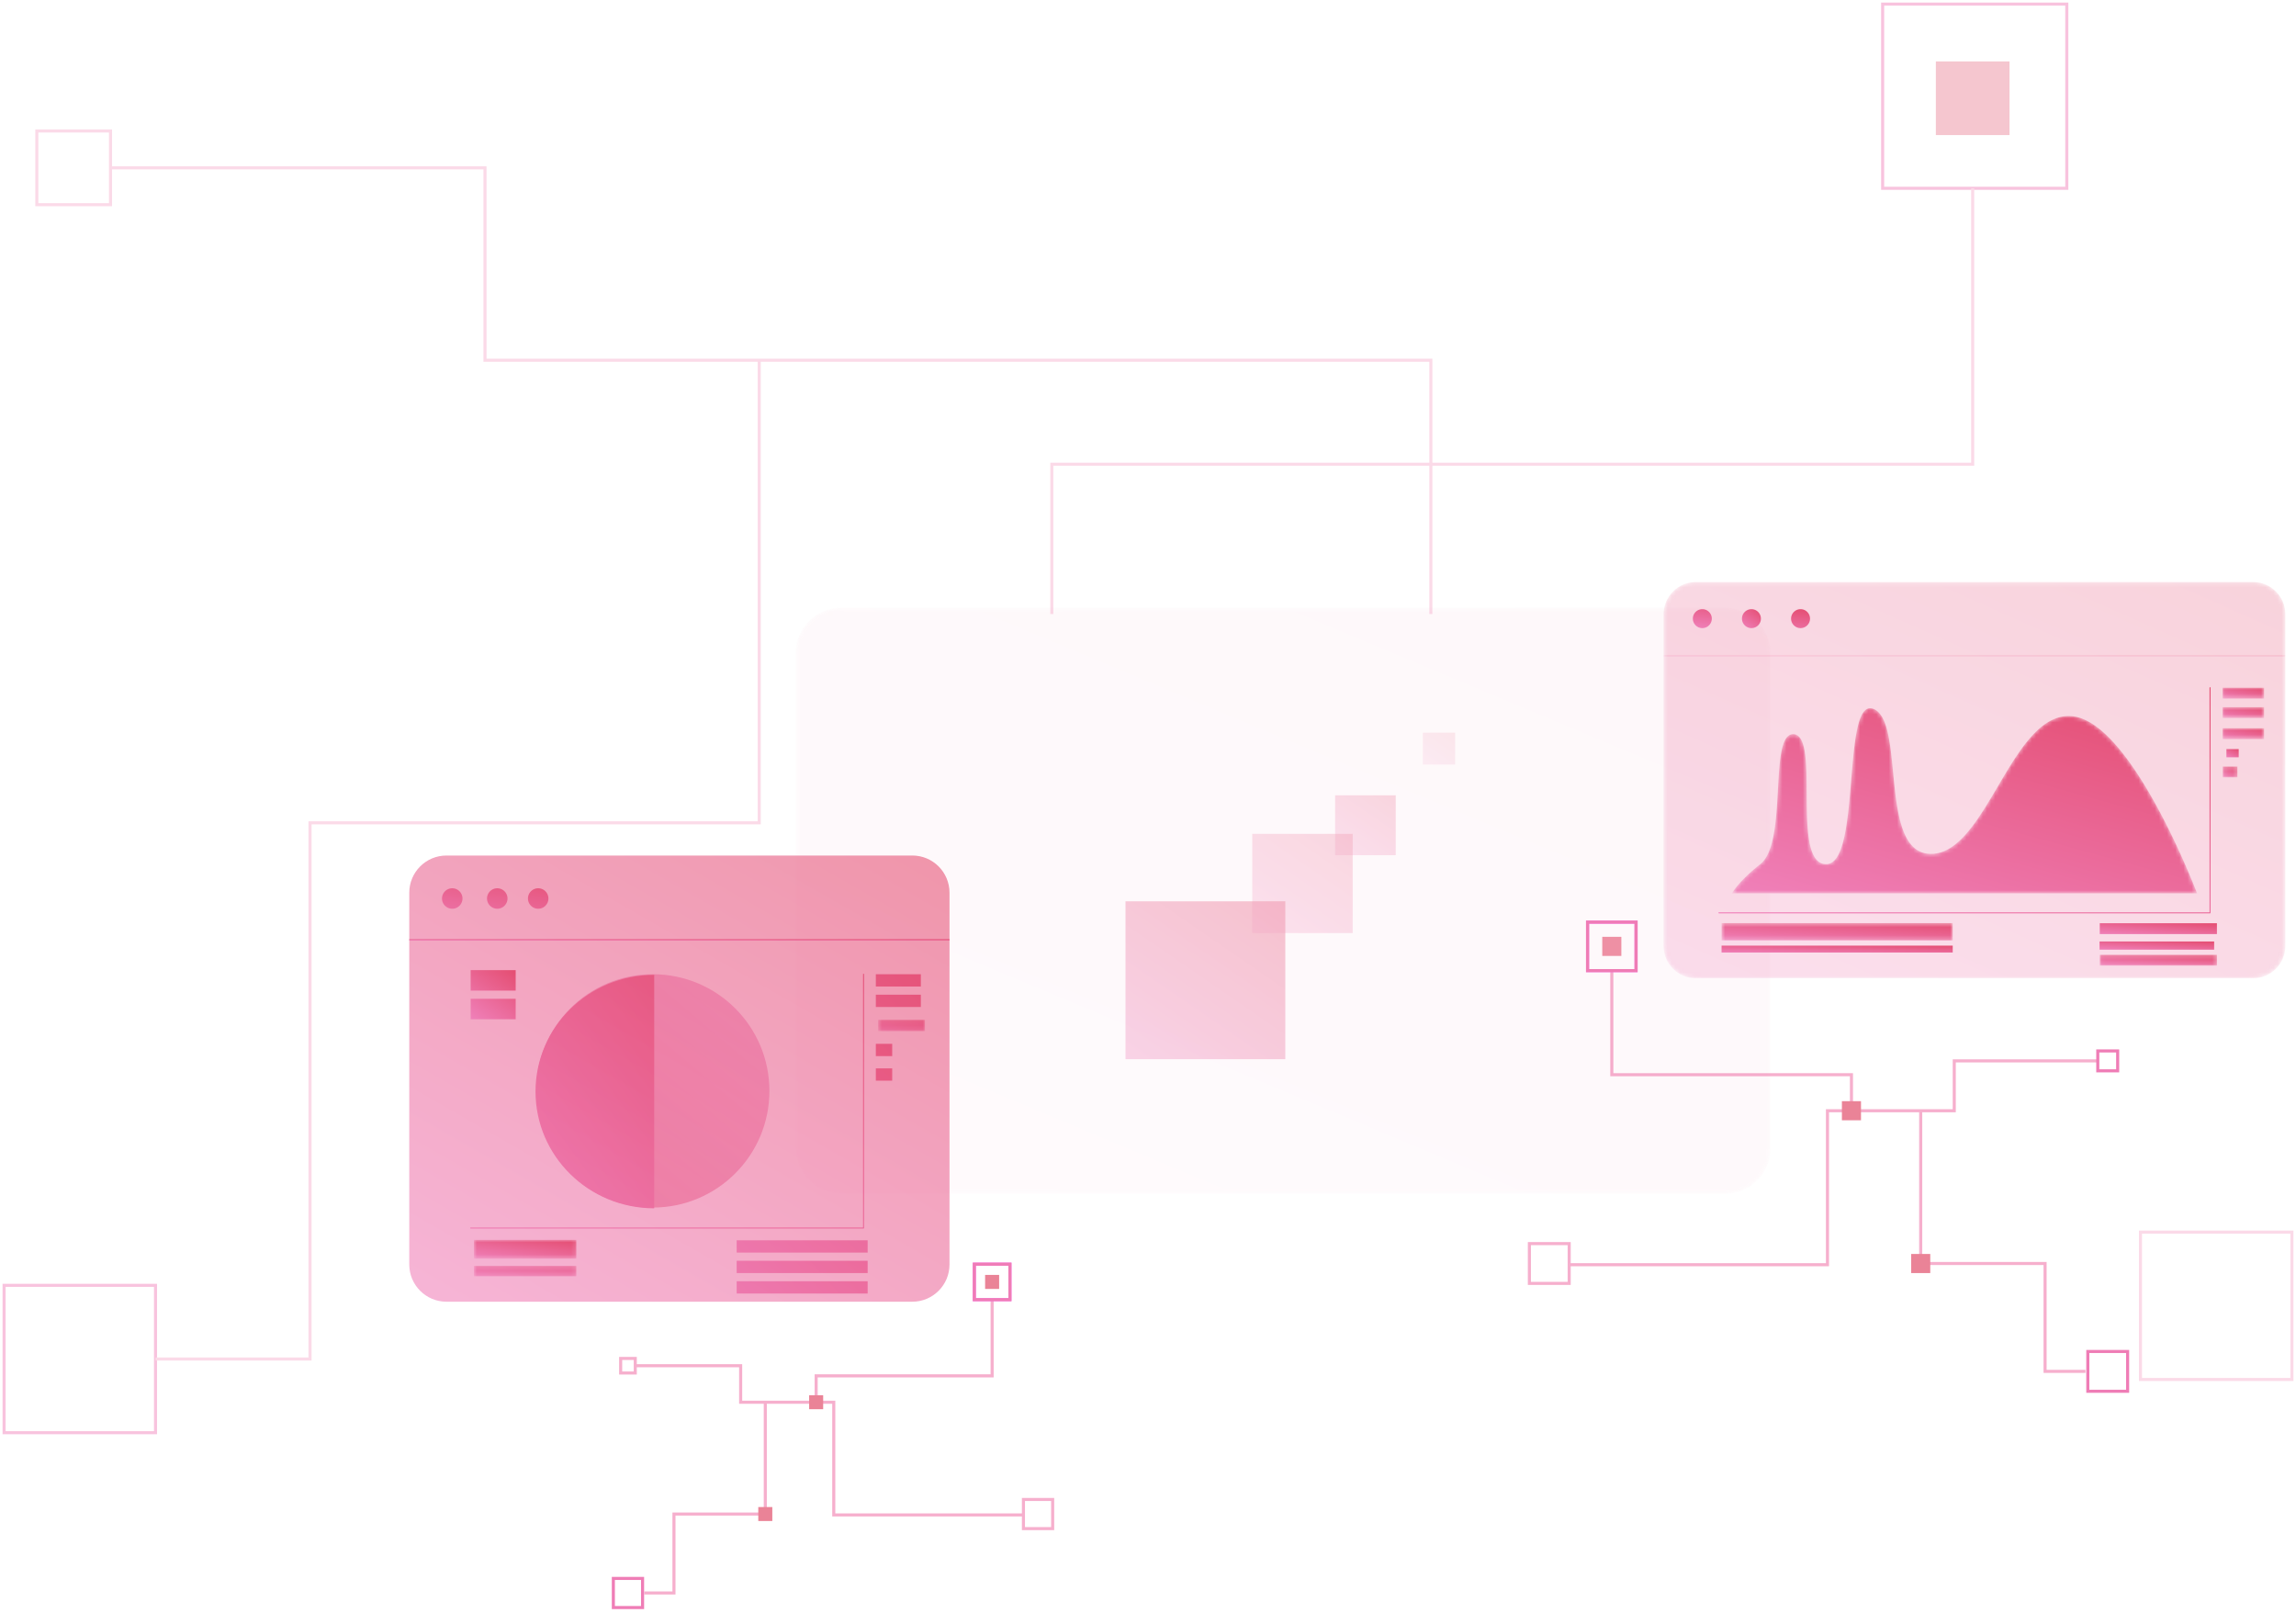 <svg
                    width="100%"
                    viewBox="0 0 561 394"
                    xmlns:xlink="http://www.w3.org/1999/xlink"
                    class="hidden lg:block"
                    ><title>Graphic@3x</title><defs
                        ><linearGradient
                            x1="7.569%"
                            y1="110.903%"
                            x2="97.65%"
                            y2="-18.394%"
                            id="a"
                            ><stop stop-color="#F082BC" offset="0%"></stop><stop
                                stop-color="#E3486A"
                                offset="100%"></stop></linearGradient
                        ><path id="b" d="M.566.114h11.43V2.91H.565z"
                        ></path><path id="d" d="M.79.245h25.042v2.547H.79z"
                        ></path><path
                            d="M0 9.5C0 4.677 3.98.768 8.888.768h114.834c4.91 0 8.889 3.91 8.889 8.732v10.846H0"
                            id="f"></path><path
                            d="M9.153 4.723c0 2.35-1.938 4.256-4.33 4.256C2.43 8.979.49 7.074.49 4.723.49 2.373 2.43.468 4.822.468"
                            id="h"></path><linearGradient
                            x1="15.195%"
                            y1="91.211%"
                            x2="89.086%"
                            y2="3.721%"
                            id="j"
                            ><stop stop-color="#E3486B" offset="0%"></stop><stop
                                stop-color="#EF81BA"
                                offset="100%"></stop></linearGradient
                        ><path
                            d="M.85.172c0 16.015 12.982 28.998 28.998 28.998V.172H.85z"
                            id="k"></path><path
                            d="M11.531.471C5.402.471.433 5.427.433 11.542v121.034c0 6.114 4.97 11.072 11.098 11.072h215.962c6.13 0 11.099-4.958 11.099-11.072V11.542c0-6.115-4.97-11.071-11.1-11.071H11.533z"
                            id="m"></path><path
                            d="M152.395 89.113c0 4.343-3.53 7.865-7.885 7.865H8.368C4.01 96.978.48 93.456.48 89.113V8.05C.48 3.705 4.011.183 8.368.183H144.51c4.355 0 7.885 3.522 7.885 7.866"
                            id="o"></path><path
                            id="q"
                            d="M.48.06h151.915v.292H.48z"></path><path
                            id="s"
                            d="M.746.782h12.583v12.429H.746z"></path><path
                            id="u"
                            d="M.052.008h10.151v2.65H.053z"></path><path
                            id="w"
                            d="M.052.764h10.151v2.65H.053z"></path><path
                            id="y"
                            d="M.052.9h10.151v2.65H.053z"></path><path
                            id="A"
                            d="M.096.257h3.588v2.65H.096z"></path><path
                            id="C"
                            d="M.052.252H28.68v2.65H.052z"></path><path
                            d="M29.194 19.062c-.801 9.548-1.812 19.097-6.027 19.046-8.748-.105-1.155-31.749-8.026-31.749-6.076 0-1.222 26.368-8.035 31.749C1.713 42.365.184 45.235.184 45.235h113.644S97.971 3.417 83.335 1.973C68.698.526 62.6 34.98 49.181 35.583 35.766 36.19 42.714 3.384 34.786.19a2.231 2.231 0 0 0-.833-.175c-3.365-.001-3.959 9.522-4.759 19.047"
                            id="E"></path><path
                            id="G"
                            d="M.79.895h25.042v4.582H.79z"></path><path
                            id="I"
                            d="M.646.506h56.478v4.239H.646z"></path><path
                            id="K"
                            d="M.646.012h56.478v1.697H.646z"></path><path
                            id="L"
                            d="M.646 1.709h56.478V.012H.646z"></path></defs
                    ><g fill="none" fill-rule="evenodd"
                        ><path
                            fill="url(#a)"
                            d="M179 305h32v-3h-32zM213 240h11v-3h-11zM213 245h11v-3h-11z"
                            transform="translate(1 1)"></path><g
                            transform="translate(214 249)"
                            ><mask id="c" fill="#fff"
                                ><use xlink:href="#b"></use></mask
                            ><path
                                fill="url(#a)"
                                mask="url(#c)"
                                d="M.566 2.91h11.43V.114H.565z"></path></g
                        ><path
                            fill="url(#a)"
                            d="M213 257h4v-3h-4zM213 263h4v-3h-4zM179 310h32v-3h-32zM179 315h32v-3h-32z"
                            transform="translate(1 1)"></path><g
                            transform="translate(115 309)"
                            ><mask id="e" fill="#fff"
                                ><use xlink:href="#d"></use></mask
                            ><path
                                fill="url(#a)"
                                mask="url(#e)"
                                d="M.79 2.792h25.042V.245H.79z"></path></g
                        ><g transform="translate(100 209)"
                            ><mask id="g" fill="#fff"
                                ><use xlink:href="#f"></use></mask
                            ><path
                                d="M123.722.768H8.888C3.98.768 0 4.678 0 9.5v10.846h132.61V9.5c0-4.823-3.979-8.732-8.888-8.732"
                                mask="url(#g)"></path></g
                        ><g transform="translate(105.938 214.833)"
                            ><mask id="i" fill="#fff"
                                ><use xlink:href="#h"></use></mask
                            ><path
                                d="M9.153 4.723c0 2.35-1.938 4.256-4.33 4.256C2.43 8.979.49 7.074.49 4.723.49 2.373 2.43.468 4.822.468c2.393 0 4.331 1.905 4.331 4.255"
                                mask="url(#i)"></path></g
                        ><path
                            d="M107 218.5a2.5 2.5 0 1 0 5 0 2.5 2.5 0 0 0-5 0M118 218.5a2.5 2.5 0 1 0 5 0 2.5 2.5 0 0 0-5 0M128 218.5a2.5 2.5 0 1 0 5 0 2.5 2.5 0 0 0-5 0"
                            fill="url(#a)"
                            transform="translate(1 1)"></path><path
                            stroke="url(#a)"
                            stroke-width="0.25"
                            stroke-linecap="round"
                            stroke-linejoin="round"
                            d="M114 299h96v-62"
                            transform="translate(1 1)"></path><path
                            d="M130 265.5c0 15.74 12.76 28.5 28.5 28.5s28.5-12.76 28.5-28.5-12.76-28.5-28.5-28.5-28.5 12.76-28.5 28.5"
                            fill="url(#j)"
                            opacity="0.595"
                            transform="translate(1 1)"></path><path
                            d="M.85 28.669c0 15.748 12.982 28.514 28.998 28.514V.153C13.832.153.85 12.919.85 28.669"
                            transform="translate(130 238)"
                            fill="url(#a)"></path><g
                            transform="translate(130 266)"
                            ><mask id="l" fill="#fff"
                                ><use xlink:href="#k"></use></mask
                            ><path
                                d="M.85.172c0 16.015 12.982 28.998 28.998 28.998V.172H.85z"
                                mask="url(#l)"></path></g
                        ><path
                            stroke="#F6AFCD"
                            stroke-width="0.75"
                            d="M383.41 308.963h63.11v-37.614h30.98v-12.183h35.066"
                        ></path><path
                            stroke="#F6AFCD"
                            stroke-width="0.75"
                            d="M469.302 271.349v37.316h30.39v26.352h9.866M452.38 271.349v-8.803h-58.552v-25.53M373.688 313.527h9.723v-9.722h-9.723z"
                        ></path><path
                            stroke="#EF7DB6"
                            stroke-width="0.75"
                            d="M510.134 339.878h9.725v-9.72h-9.725zM512.566 261.597h4.86v-4.86h-4.86z"
                        ></path><path
                            stroke="#FF69F6"
                            stroke-width="0.75"
                            d="M387.903 237.116h11.85V225.27h-11.85z"
                        ></path><path
                            fill="#E13F5E"
                            opacity="0.566"
                            d="M391.494 233.526h4.666v-4.666h-4.666z"
                        ></path><path
                            stroke="#EF7DB6"
                            stroke-width="0.75"
                            d="M387.903 237.116h11.85V225.27h-11.85z"
                        ></path><path
                            fill="#EA8397"
                            d="M450.048 273.682h4.666v-4.665h-4.666zM466.97 310.999h4.667v-4.665h-4.668z"
                        ></path><path d="M503 298h7v-7h-7z"></path><path
                            stroke="#F6AFCD"
                            stroke-width="0.75"
                            d="M250.064 370.087H203.72v-27.53h-22.749v-8.918H155.22"
                        ></path><path
                            stroke="#F6AFCD"
                            stroke-width="0.75"
                            d="M186.99 342.556v27.313h-22.315v19.288h-7.247M199.417 342.556v-6.443h42.998v-18.686M250.064 373.426h7.141v-7.114h-7.14z"
                        ></path><path
                            stroke="#EF7DB6"
                            stroke-width="0.75"
                            d="M149.864 392.714h7.14V385.6h-7.14z"></path><path
                            stroke="#F6AFCD"
                            stroke-width="0.75"
                            d="M151.65 335.417h3.569v-3.558h-3.57z"></path><path
                            stroke="#FF69F6"
                            stroke-width="0.75"
                            d="M238.064 317.499h8.702v-8.671h-8.702z"
                        ></path><path
                            fill="#EA8397"
                            d="M240.701 314.872h3.428v-3.415H240.7z"
                        ></path><path
                            stroke="#EF7DB6"
                            stroke-width="0.75"
                            d="M238.064 317.499h8.702v-8.671h-8.702z"
                        ></path><path
                            fill="#EA8397"
                            d="M197.703 344.263h3.427v-3.415h-3.427zM185.277 371.576h3.427v-3.415h-3.427z"
                        ></path><g transform="translate(194 148)"
                            ><mask id="n" fill="#fff"
                                ><use xlink:href="#m"></use></mask
                            ><path
                                d="M11.531.471C5.402.471.433 5.427.433 11.542v121.034c0 6.114 4.97 11.072 11.098 11.072h215.962c6.13 0 11.099-4.958 11.099-11.072V11.542c0-6.115-4.97-11.071-11.1-11.071H11.533z"
                                fill="url(#a)"
                                opacity="0.2"
                                mask="url(#n)"></path></g
                        ><g
                            ><g transform="translate(406 142)"
                                ><mask id="p" fill="#fff"
                                    ><use xlink:href="#o"></use></mask
                                ><path
                                    d="M144.51 96.978H8.368C4.01 96.978.48 93.456.48 89.113V8.05C.48 3.705 4.011.183 8.368.183H144.51c4.355 0 7.885 3.522 7.885 7.866v81.064c0 4.343-3.53 7.865-7.885 7.865"
                                    fill="url(#a)"
                                    opacity="0.5"
                                    mask="url(#p)"></path></g
                            ></g
                        ><g transform="translate(406 160)"
                            ><mask id="r" fill="#fff"
                                ><use xlink:href="#q"></use></mask
                            ><path
                                fill="url(#a)"
                                mask="url(#r)"
                                d="M.48.352h151.915V.06H.48z"></path></g
                        ><g opacity="0.459"
                            ><path
                                stroke="#F6AFCD"
                                stroke-width="0.75"
                                d="M523 337h37v-36h-37z"></path><path
                                stroke="#EF7DB6"
                                stroke-width="0.75"
                                d="M1 350h37v-36H1z"></path><path
                                stroke="#F6AFCD"
                                stroke-width="0.75"
                                d="M9 50h18V32H9z"></path><path
                                fill="#EA8397"
                                d="M473 33h18V15h-18z"></path><path
                                stroke="#EF7DB6"
                                stroke-width="0.75"
                                d="M460 46h45V1h-45z"></path><path
                                stroke="#F6AFCD"
                                stroke-width="0.75"
                                d="M349.616 150V88H118.5V41H27"></path><path
                                stroke="#F6AFCD"
                                stroke-width="0.75"
                                d="M185.5 88v113.01H75.749V332H38M257 150v-36.59h225V46"
                            ></path></g
                        ><g opacity="0.561"
                            ><path
                                fill="url(#a)"
                                opacity="0.381"
                                d="M51.22 29.918h14.81V15.294H51.22z"
                                transform="translate(275 179)"></path><path
                                fill="url(#a)"
                                opacity="0.358"
                                d="M30.97 48.947h24.545V24.706H30.97z"
                                transform="translate(275 179)"></path><path
                                fill="url(#a)"
                                opacity="0.58"
                                d="M0 79.744h39.05V41.176H0z"
                                transform="translate(275 179)"></path><g
                                transform="translate(336.941 183.706)"
                                ><mask id="t" fill="#fff"
                                    ><use xlink:href="#s"></use></mask
                                ><path
                                    mask="url(#t)"
                                    d="M.746 13.21h12.583V.783H.746z"></path></g
                            ><path
                                fill="url(#a)"
                                opacity="0.209"
                                d="M72.662 7.782h7.88V0h-7.88z"
                                transform="translate(275 179)"></path></g
                        ><g
                            ><path
                                d="M.052 3.19H28.68V.54H.052z"
                                transform="translate(513 225)"
                                fill="url(#a)"></path><g
                                transform="translate(543 168)"
                                ><mask id="v" fill="#fff"
                                    ><use xlink:href="#u"></use></mask
                                ><path
                                    fill="url(#a)"
                                    mask="url(#v)"
                                    d="M.052 2.659h10.151V.008H.053z"></path></g
                            ><g transform="translate(543 172)"
                                ><mask id="x" fill="#fff"
                                    ><use xlink:href="#w"></use></mask
                                ><path
                                    fill="url(#a)"
                                    mask="url(#x)"
                                    d="M.052 3.413h10.151V.764H.053z"></path></g
                            ><g transform="translate(543 177)"
                                ><mask id="z" fill="#fff"
                                    ><use xlink:href="#y"></use></mask
                                ><path
                                    fill="url(#a)"
                                    mask="url(#z)"
                                    d="M.052 3.55h10.151V.9H.053z"></path></g
                            ><path
                                fill="url(#a)"
                                d="M444 37h3v-2h-3z"
                                transform="translate(100 148)"></path><g
                                transform="translate(543 187)"
                                ><mask id="B" fill="#fff"
                                    ><use xlink:href="#A"></use></mask
                                ><path
                                    fill="url(#a)"
                                    mask="url(#B)"
                                    d="M.096 2.907h3.588V.257H.096z"></path></g
                            ><path
                                fill="url(#a)"
                                d="M413 84h28v-2h-28z"
                                transform="translate(100 148)"></path><g
                                transform="translate(513 233)"
                                ><mask id="D" fill="#fff"
                                    ><use xlink:href="#C"></use></mask
                                ><path
                                    fill="url(#a)"
                                    mask="url(#D)"
                                    d="M.052 2.901H28.68V.252H.052z"></path></g
                            ><g transform="translate(413 148)" fill="url(#a)"
                                ><path
                                    d="M.631 3.13a2.313 2.313 0 1 0 4.626-.002 2.313 2.313 0 0 0-4.626.002M24.631 3.13a2.313 2.313 0 1 0 4.626-.002 2.313 2.313 0 0 0-4.626.002"
                                ></path></g
                            ><path
                                stroke="url(#a)"
                                stroke-width="0.25"
                                stroke-linecap="round"
                                stroke-linejoin="round"
                                d="M320 75h120V20"
                                transform="translate(100 148)"></path><g
                                transform="translate(423 173)"
                                ><mask id="F" fill="#fff"
                                    ><use xlink:href="#E"></use></mask
                                ><path
                                    d="M29.194 19.062c-.801 9.548-1.812 19.097-6.027 19.046-8.748-.105-1.155-31.749-8.026-31.749-6.076 0-1.222 26.368-8.035 31.749C1.713 42.365.184 45.235.184 45.235h113.644S97.971 3.417 83.335 1.973C68.698.526 62.6 34.98 49.181 35.583 35.766 36.19 42.714 3.384 34.786.19a2.231 2.231 0 0 0-.833-.175c-3.365-.001-3.959 9.522-4.759 19.047"
                                    fill="url(#a)"
                                    mask="url(#F)"></path></g
                            ><path
                                d="M9.085 170C4.067 170 0 165.927 0 160.906V70.094C0 65.071 4.067 61 9.085 61h113.83c5.018 0 9.085 4.071 9.085 9.094v90.812c0 5.021-4.067 9.094-9.085 9.094H9.085z"
                                fill="url(#a)"
                                opacity="0.585"
                                transform="translate(100 148)"></path><g
                                transform="translate(115 302)"
                                ><mask id="H" fill="#fff"
                                    ><use xlink:href="#G"></use></mask
                                ><path
                                    fill="url(#a)"
                                    mask="url(#H)"
                                    d="M.79 5.477h25.042V.895H.79z"></path></g
                            ></g
                        ><g transform="translate(100 229)" fill="url(#a)"
                            ><path d="M0 .766h132V.438H0z"></path></g
                        ><g transform="translate(420 225)"
                            ><mask id="J" fill="#fff"
                                ><use xlink:href="#I"></use></mask
                            ><path
                                fill="url(#a)"
                                mask="url(#J)"
                                d="M.646 4.745h56.478V.506H.646z"></path></g
                        ><g transform="translate(420 231)"
                            ><use fill="url(#a)" xlink:href="#L"></use></g
                        ><g transform="translate(425 148)" fill="url(#a)"
                            ><path
                                d="M.631 3.13a2.313 2.313 0 1 0 4.626-.002 2.313 2.313 0 0 0-4.626.002"
                            ></path></g
                        ><path
                            fill="url(#a)"
                            d="M114 241h11v-5h-11zM114 248h11v-5h-11z"
                            transform="translate(1 1)"></path></g
                    ></svg
                >